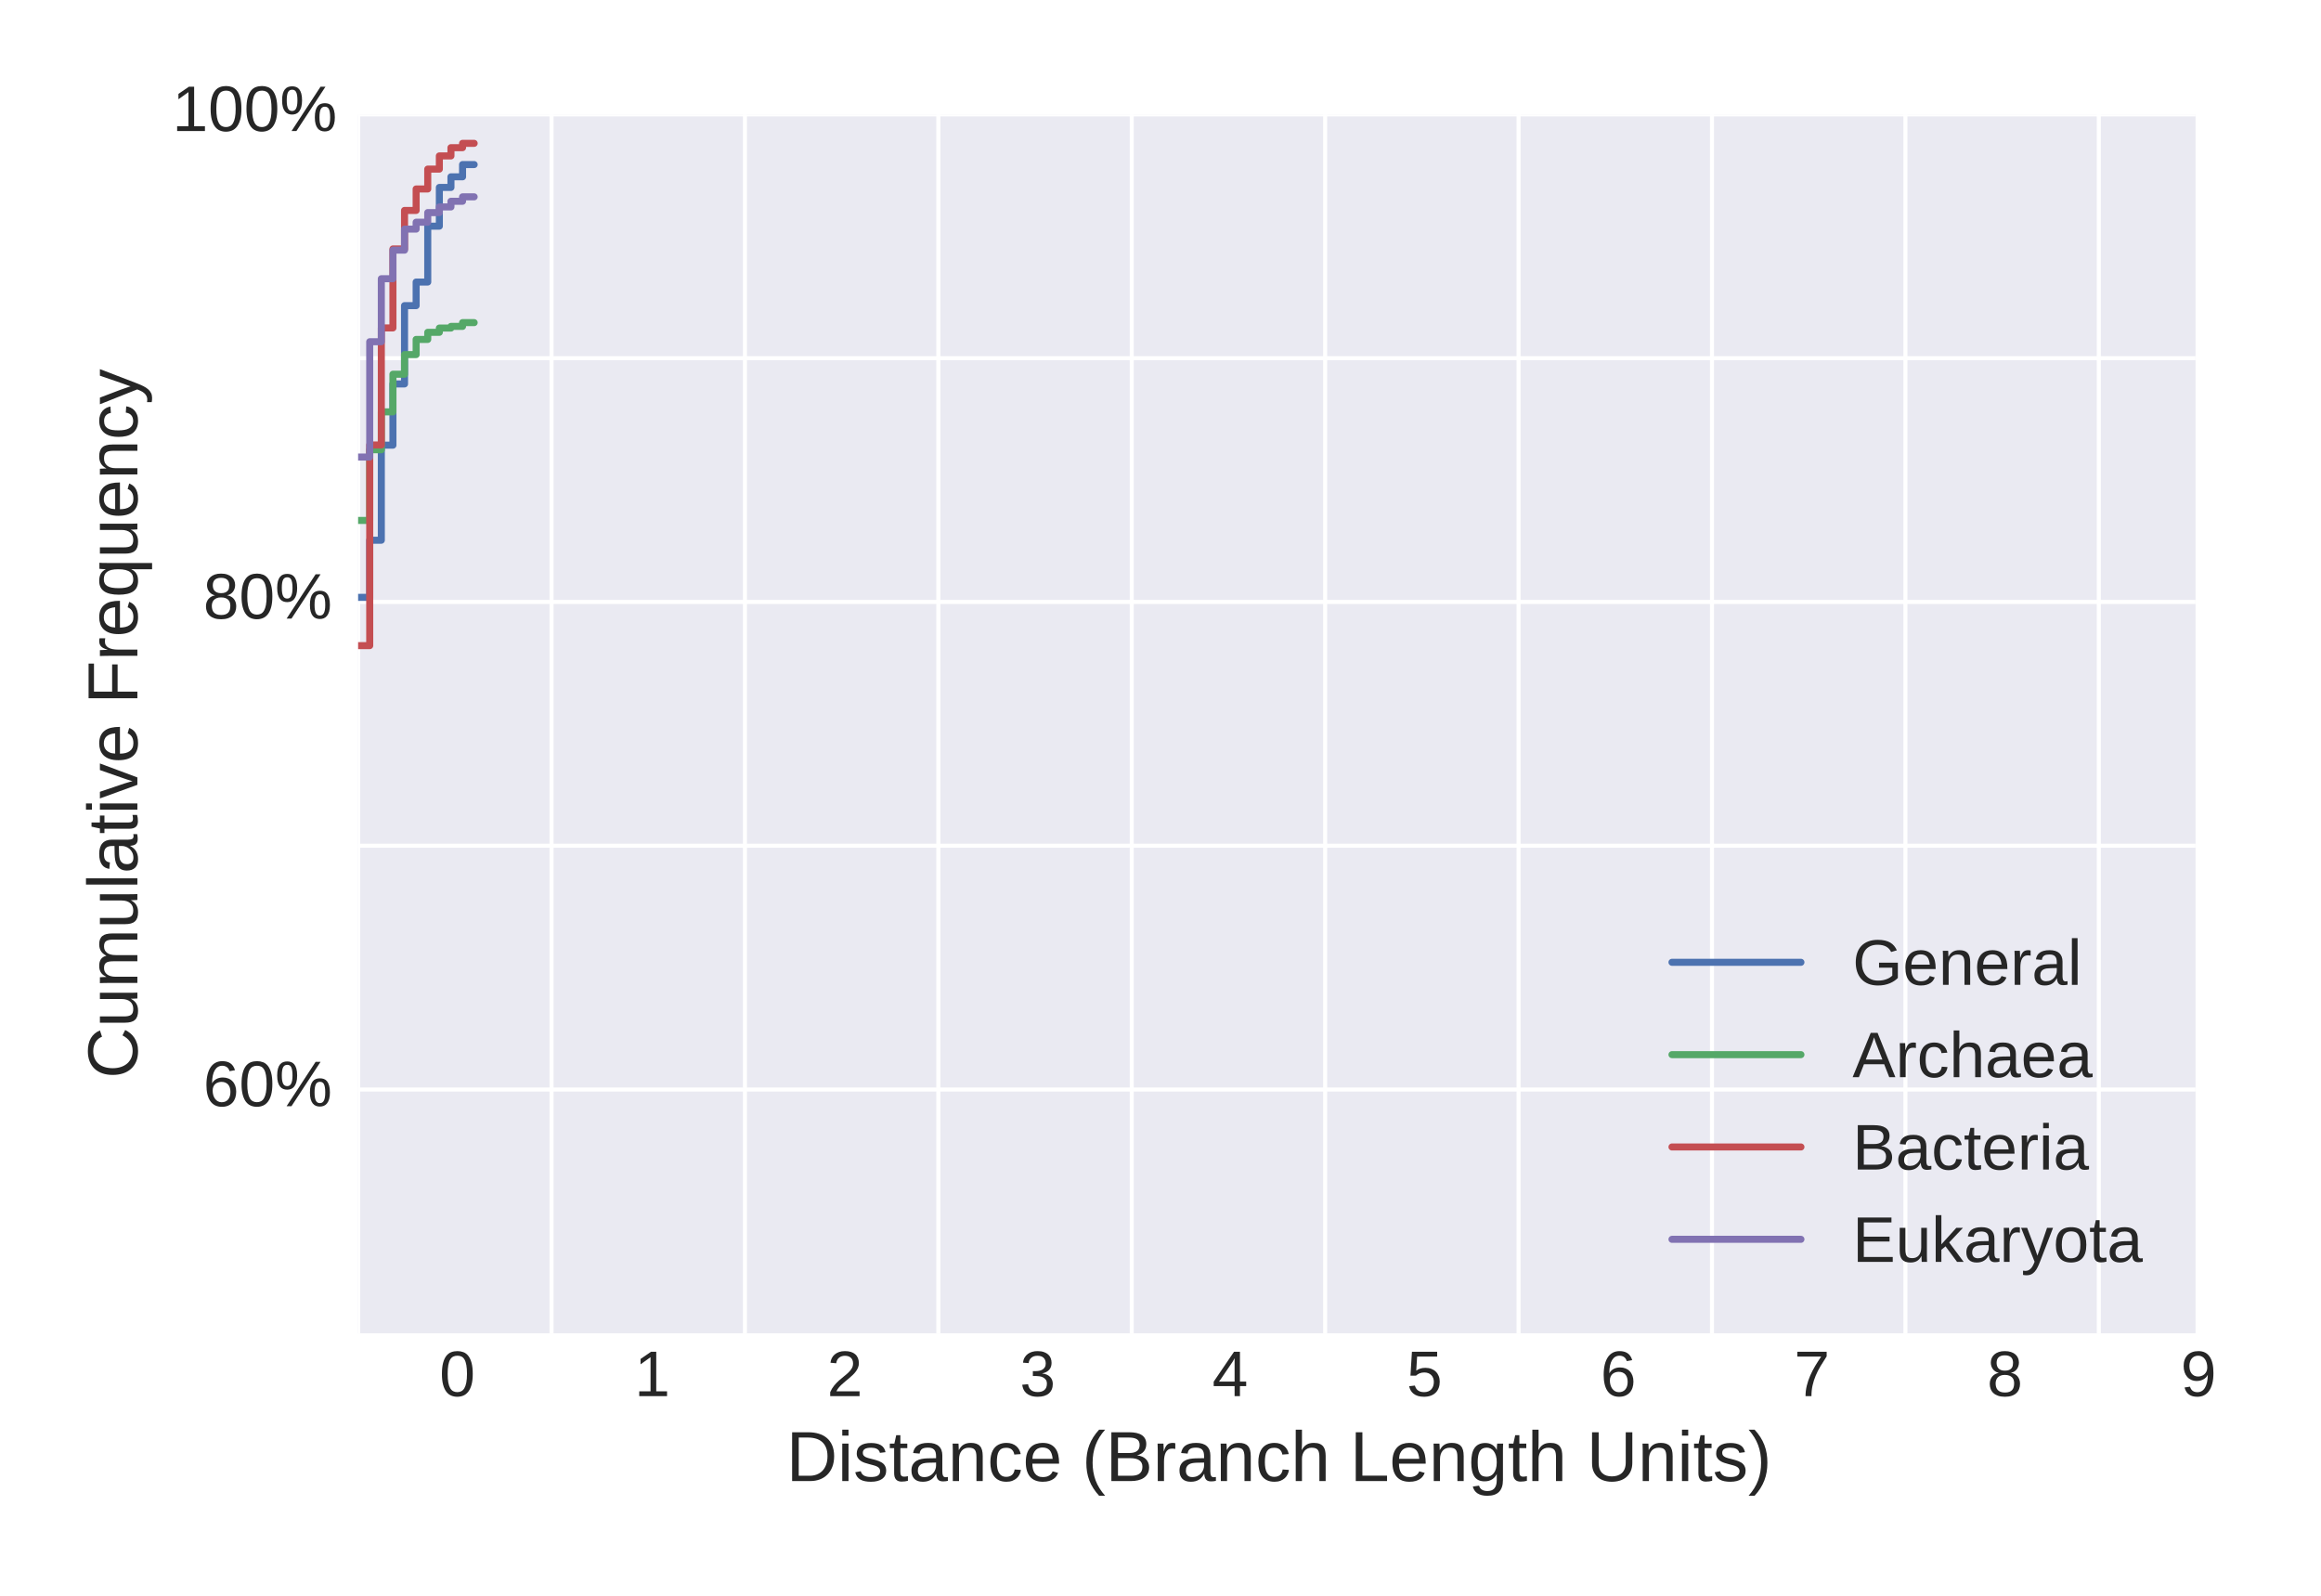 <?xml version="1.0" encoding="utf-8" standalone="no"?>
<!DOCTYPE svg PUBLIC "-//W3C//DTD SVG 1.1//EN"
  "http://www.w3.org/Graphics/SVG/1.1/DTD/svg11.dtd">
<!-- Created with matplotlib (http://matplotlib.org/) -->
<svg height="396pt" version="1.1" viewBox="0 0 576 396" width="576pt" xmlns="http://www.w3.org/2000/svg" xmlns:xlink="http://www.w3.org/1999/xlink">
 <defs>
  <style type="text/css">
*{stroke-linecap:butt;stroke-linejoin:round;}
  </style>
 </defs>
 <g id="figure_1">
  <g id="patch_1">
   <path d="
M0 396
L576 396
L576 0
L0 0
z
" style="fill:#ffffff;"/>
  </g>
  <g id="axes_1">
   <g id="patch_2">
    <path d="
M88.874 330.864
L544.858 330.864
L544.858 28.386
L88.874 28.386
z
" style="fill:#eaeaf2;"/>
   </g>
   <g id="matplotlib.axis_1">
    <g id="xtick_1">
     <g id="line2d_1">
      <path clip-path="url(#p770529f32b)" d="
M88.874 330.864
L88.874 28.386" style="fill:none;stroke:#ffffff;stroke-linecap:round;"/>
     </g>
     <g id="line2d_2">
      <defs>
       <path d="
M0 0
L0 0" id="m219da94a98" style="stroke:#262626;"/>
      </defs>
      <g>
       <use style="fill:#262626;stroke:#262626;" x="88.874" xlink:href="#m219da94a98" y="330.864"/>
      </g>
     </g>
     <g id="line2d_3">
      <g>
       <use style="fill:#262626;stroke:#262626;" x="88.874" xlink:href="#m219da94a98" y="28.386"/>
      </g>
     </g>
    </g>
    <g id="xtick_2">
     <g id="line2d_4">
      <path clip-path="url(#p770529f32b)" d="
M136.872 330.864
L136.872 28.386" style="fill:none;stroke:#ffffff;stroke-linecap:round;"/>
     </g>
     <g id="line2d_5">
      <g>
       <use style="fill:#262626;stroke:#262626;" x="136.872" xlink:href="#m219da94a98" y="330.864"/>
      </g>
     </g>
     <g id="line2d_6">
      <g>
       <use style="fill:#262626;stroke:#262626;" x="136.872" xlink:href="#m219da94a98" y="28.386"/>
      </g>
     </g>
    </g>
    <g id="xtick_3">
     <g id="line2d_7">
      <path clip-path="url(#p770529f32b)" d="
M184.87 330.864
L184.87 28.386" style="fill:none;stroke:#ffffff;stroke-linecap:round;"/>
     </g>
     <g id="line2d_8">
      <g>
       <use style="fill:#262626;stroke:#262626;" x="184.87" xlink:href="#m219da94a98" y="330.864"/>
      </g>
     </g>
     <g id="line2d_9">
      <g>
       <use style="fill:#262626;stroke:#262626;" x="184.87" xlink:href="#m219da94a98" y="28.386"/>
      </g>
     </g>
    </g>
    <g id="xtick_4">
     <g id="line2d_10">
      <path clip-path="url(#p770529f32b)" d="
M232.869 330.864
L232.869 28.386" style="fill:none;stroke:#ffffff;stroke-linecap:round;"/>
     </g>
     <g id="line2d_11">
      <g>
       <use style="fill:#262626;stroke:#262626;" x="232.869" xlink:href="#m219da94a98" y="330.864"/>
      </g>
     </g>
     <g id="line2d_12">
      <g>
       <use style="fill:#262626;stroke:#262626;" x="232.869" xlink:href="#m219da94a98" y="28.386"/>
      </g>
     </g>
    </g>
    <g id="xtick_5">
     <g id="line2d_13">
      <path clip-path="url(#p770529f32b)" d="
M280.867 330.864
L280.867 28.386" style="fill:none;stroke:#ffffff;stroke-linecap:round;"/>
     </g>
     <g id="line2d_14">
      <g>
       <use style="fill:#262626;stroke:#262626;" x="280.867" xlink:href="#m219da94a98" y="330.864"/>
      </g>
     </g>
     <g id="line2d_15">
      <g>
       <use style="fill:#262626;stroke:#262626;" x="280.867" xlink:href="#m219da94a98" y="28.386"/>
      </g>
     </g>
    </g>
    <g id="xtick_6">
     <g id="line2d_16">
      <path clip-path="url(#p770529f32b)" d="
M328.865 330.864
L328.865 28.386" style="fill:none;stroke:#ffffff;stroke-linecap:round;"/>
     </g>
     <g id="line2d_17">
      <g>
       <use style="fill:#262626;stroke:#262626;" x="328.865" xlink:href="#m219da94a98" y="330.864"/>
      </g>
     </g>
     <g id="line2d_18">
      <g>
       <use style="fill:#262626;stroke:#262626;" x="328.865" xlink:href="#m219da94a98" y="28.386"/>
      </g>
     </g>
    </g>
    <g id="xtick_7">
     <g id="line2d_19">
      <path clip-path="url(#p770529f32b)" d="
M376.864 330.864
L376.864 28.386" style="fill:none;stroke:#ffffff;stroke-linecap:round;"/>
     </g>
     <g id="line2d_20">
      <g>
       <use style="fill:#262626;stroke:#262626;" x="376.864" xlink:href="#m219da94a98" y="330.864"/>
      </g>
     </g>
     <g id="line2d_21">
      <g>
       <use style="fill:#262626;stroke:#262626;" x="376.864" xlink:href="#m219da94a98" y="28.386"/>
      </g>
     </g>
    </g>
    <g id="xtick_8">
     <g id="line2d_22">
      <path clip-path="url(#p770529f32b)" d="
M424.862 330.864
L424.862 28.386" style="fill:none;stroke:#ffffff;stroke-linecap:round;"/>
     </g>
     <g id="line2d_23">
      <g>
       <use style="fill:#262626;stroke:#262626;" x="424.862" xlink:href="#m219da94a98" y="330.864"/>
      </g>
     </g>
     <g id="line2d_24">
      <g>
       <use style="fill:#262626;stroke:#262626;" x="424.862" xlink:href="#m219da94a98" y="28.386"/>
      </g>
     </g>
    </g>
    <g id="xtick_9">
     <g id="line2d_25">
      <path clip-path="url(#p770529f32b)" d="
M472.86 330.864
L472.86 28.386" style="fill:none;stroke:#ffffff;stroke-linecap:round;"/>
     </g>
     <g id="line2d_26">
      <g>
       <use style="fill:#262626;stroke:#262626;" x="472.86" xlink:href="#m219da94a98" y="330.864"/>
      </g>
     </g>
     <g id="line2d_27">
      <g>
       <use style="fill:#262626;stroke:#262626;" x="472.86" xlink:href="#m219da94a98" y="28.386"/>
      </g>
     </g>
    </g>
    <g id="xtick_10">
     <g id="line2d_28">
      <path clip-path="url(#p770529f32b)" d="
M520.859 330.864
L520.859 28.386" style="fill:none;stroke:#ffffff;stroke-linecap:round;"/>
     </g>
     <g id="line2d_29">
      <g>
       <use style="fill:#262626;stroke:#262626;" x="520.859" xlink:href="#m219da94a98" y="330.864"/>
      </g>
     </g>
     <g id="line2d_30">
      <g>
       <use style="fill:#262626;stroke:#262626;" x="520.859" xlink:href="#m219da94a98" y="28.386"/>
      </g>
     </g>
    </g>
    <g id="xtick_11">
     <g id="line2d_31">
      <defs>
       <path d="
M0 0
L0 0" id="m8735711441" style="stroke:#262626;stroke-width:0.5;"/>
      </defs>
      <g>
       <use style="fill:#262626;stroke:#262626;stroke-width:0.5;" x="112.873" xlink:href="#m8735711441" y="330.864"/>
      </g>
     </g>
     <g id="line2d_32">
      <g>
       <use style="fill:#262626;stroke:#262626;stroke-width:0.5;" x="112.873" xlink:href="#m8735711441" y="28.386"/>
      </g>
     </g>
     <g id="text_1">
      <!-- 0 -->
      <defs>
       <path d="
M51.703 34.422
Q51.703 24.516 49.828 17.75
Q47.953 10.984 44.703 6.812
Q41.453 2.641 37.062 0.828
Q32.672 -0.984 27.688 -0.984
Q22.656 -0.984 18.312 0.828
Q13.969 2.641 10.766 6.781
Q7.562 10.938 5.734 17.703
Q3.906 24.469 3.906 34.422
Q3.906 44.828 5.734 51.641
Q7.562 58.453 10.781 62.5
Q14.016 66.547 18.406 68.188
Q22.797 69.828 27.984 69.828
Q32.906 69.828 37.219 68.188
Q41.547 66.547 44.766 62.5
Q48 58.453 49.844 51.641
Q51.703 44.828 51.703 34.422
M42.781 34.422
Q42.781 42.625 41.797 48.062
Q40.828 53.516 38.922 56.766
Q37.016 60.016 34.25 61.359
Q31.5 62.703 27.984 62.703
Q24.266 62.703 21.438 61.328
Q18.609 59.969 16.672 56.719
Q14.75 53.469 13.766 48.016
Q12.797 42.578 12.797 34.422
Q12.797 26.516 13.797 21.094
Q14.797 15.672 16.719 12.375
Q18.656 9.078 21.438 7.641
Q24.219 6.203 27.781 6.203
Q31.25 6.203 34.031 7.641
Q36.812 9.078 38.734 12.375
Q40.672 15.672 41.719 21.094
Q42.781 26.516 42.781 34.422" id="LiberationSans-30"/>
      </defs>
      <g style="fill:#262626;" transform="translate(109.049 346.459)scale(0.16 -0.16)">
       <use xlink:href="#LiberationSans-30"/>
      </g>
     </g>
    </g>
    <g id="xtick_12">
     <g id="line2d_33">
      <g>
       <use style="fill:#262626;stroke:#262626;stroke-width:0.5;" x="160.871" xlink:href="#m8735711441" y="330.864"/>
      </g>
     </g>
     <g id="line2d_34">
      <g>
       <use style="fill:#262626;stroke:#262626;stroke-width:0.5;" x="160.871" xlink:href="#m8735711441" y="28.386"/>
      </g>
     </g>
     <g id="text_2">
      <!-- 1 -->
      <defs>
       <path d="
M7.625 0
L7.625 7.469
L25.141 7.469
L25.141 60.406
L9.625 49.312
L9.625 57.625
L25.875 68.797
L33.984 68.797
L33.984 7.469
L50.734 7.469
L50.734 0
z
" id="LiberationSans-31"/>
      </defs>
      <g style="fill:#262626;" transform="translate(157.422 346.459)scale(0.16 -0.16)">
       <use xlink:href="#LiberationSans-31"/>
      </g>
     </g>
    </g>
    <g id="xtick_13">
     <g id="line2d_35">
      <g>
       <use style="fill:#262626;stroke:#262626;stroke-width:0.5;" x="208.869" xlink:href="#m8735711441" y="330.864"/>
      </g>
     </g>
     <g id="line2d_36">
      <g>
       <use style="fill:#262626;stroke:#262626;stroke-width:0.5;" x="208.869" xlink:href="#m8735711441" y="28.386"/>
      </g>
     </g>
     <g id="text_3">
      <!-- 2 -->
      <defs>
       <path d="
M5.031 0
L5.031 6.203
Q7.516 11.922 11.109 16.281
Q14.703 20.656 18.656 24.188
Q22.609 27.734 26.484 30.766
Q30.375 33.797 33.5 36.812
Q36.625 39.844 38.547 43.156
Q40.484 46.484 40.484 50.688
Q40.484 53.609 39.594 55.828
Q38.719 58.062 37.062 59.562
Q35.406 61.078 33.078 61.828
Q30.766 62.594 27.938 62.594
Q25.297 62.594 22.969 61.859
Q20.656 61.141 18.844 59.672
Q17.047 58.203 15.891 56.031
Q14.75 53.859 14.406 50.984
L5.422 51.812
Q5.859 55.516 7.469 58.781
Q9.078 62.062 11.906 64.531
Q14.75 67 18.719 68.406
Q22.703 69.828 27.938 69.828
Q33.062 69.828 37.062 68.609
Q41.062 67.391 43.812 64.984
Q46.578 62.594 48.047 59.078
Q49.516 55.562 49.516 50.984
Q49.516 47.516 48.266 44.391
Q47.016 41.266 44.938 38.422
Q42.875 35.594 40.141 32.953
Q37.406 30.328 34.422 27.812
Q31.453 25.297 28.422 22.828
Q25.391 20.359 22.719 17.859
Q20.062 15.375 17.969 12.812
Q15.875 10.25 14.703 7.469
L50.594 7.469
L50.594 0
z
" id="LiberationSans-32"/>
      </defs>
      <g style="fill:#262626;" transform="translate(205.224 346.459)scale(0.16 -0.16)">
       <use xlink:href="#LiberationSans-32"/>
      </g>
     </g>
    </g>
    <g id="xtick_14">
     <g id="line2d_37">
      <g>
       <use style="fill:#262626;stroke:#262626;stroke-width:0.5;" x="256.868" xlink:href="#m8735711441" y="330.864"/>
      </g>
     </g>
     <g id="line2d_38">
      <g>
       <use style="fill:#262626;stroke:#262626;stroke-width:0.5;" x="256.868" xlink:href="#m8735711441" y="28.386"/>
      </g>
     </g>
     <g id="text_4">
      <!-- 3 -->
      <defs>
       <path d="
M51.219 19
Q51.219 14.266 49.672 10.547
Q48.141 6.844 45.188 4.266
Q42.234 1.703 37.859 0.359
Q33.5 -0.984 27.875 -0.984
Q21.484 -0.984 17.109 0.609
Q12.75 2.203 9.906 4.812
Q7.078 7.422 5.656 10.766
Q4.25 14.109 3.812 17.672
L12.891 18.5
Q13.281 15.766 14.328 13.516
Q15.375 11.281 17.188 9.672
Q19 8.062 21.625 7.172
Q24.266 6.297 27.875 6.297
Q34.516 6.297 38.297 9.562
Q42.094 12.844 42.094 19.281
Q42.094 23.094 40.406 25.406
Q38.719 27.734 36.203 29.031
Q33.688 30.328 30.734 30.766
Q27.781 31.203 25.297 31.203
L20.312 31.203
L20.312 38.812
L25.094 38.812
Q27.594 38.812 30.266 39.328
Q32.953 39.844 35.172 41.188
Q37.406 42.531 38.844 44.828
Q40.281 47.125 40.281 50.688
Q40.281 56.203 37.031 59.391
Q33.797 62.594 27.391 62.594
Q21.578 62.594 17.984 59.609
Q14.406 56.641 13.812 51.219
L4.984 51.906
Q5.516 56.453 7.469 59.812
Q9.422 63.188 12.422 65.406
Q15.438 67.625 19.281 68.719
Q23.141 69.828 27.484 69.828
Q33.25 69.828 37.391 68.375
Q41.547 66.938 44.188 64.469
Q46.828 62.016 48.062 58.688
Q49.312 55.375 49.312 51.609
Q49.312 48.578 48.484 45.938
Q47.656 43.312 45.891 41.203
Q44.141 39.109 41.422 37.594
Q38.719 36.078 34.906 35.297
L34.906 35.109
Q39.062 34.672 42.141 33.219
Q45.219 31.781 47.219 29.625
Q49.219 27.484 50.219 24.75
Q51.219 22.016 51.219 19" id="LiberationSans-33"/>
      </defs>
      <g style="fill:#262626;" transform="translate(253.075 346.459)scale(0.16 -0.16)">
       <use xlink:href="#LiberationSans-33"/>
      </g>
     </g>
    </g>
    <g id="xtick_15">
     <g id="line2d_39">
      <g>
       <use style="fill:#262626;stroke:#262626;stroke-width:0.5;" x="304.866" xlink:href="#m8735711441" y="330.864"/>
      </g>
     </g>
     <g id="line2d_40">
      <g>
       <use style="fill:#262626;stroke:#262626;stroke-width:0.5;" x="304.866" xlink:href="#m8735711441" y="28.386"/>
      </g>
     </g>
     <g id="text_5">
      <!-- 4 -->
      <defs>
       <path d="
M43.016 15.578
L43.016 0
L34.719 0
L34.719 15.578
L2.297 15.578
L2.297 22.406
L33.797 68.797
L43.016 68.797
L43.016 22.516
L52.688 22.516
L52.688 15.578
z

M34.719 58.891
Q34.625 58.641 34.234 57.938
Q33.844 57.234 33.344 56.344
Q32.859 55.469 32.344 54.562
Q31.844 53.656 31.453 53.078
L13.812 27.094
Q13.578 26.703 13.109 26.062
Q12.641 25.438 12.156 24.781
Q11.672 24.125 11.172 23.484
Q10.688 22.859 10.406 22.516
L34.719 22.516
z
" id="LiberationSans-34"/>
      </defs>
      <g style="fill:#262626;" transform="translate(300.835 346.459)scale(0.16 -0.16)">
       <use xlink:href="#LiberationSans-34"/>
      </g>
     </g>
    </g>
    <g id="xtick_16">
     <g id="line2d_41">
      <g>
       <use style="fill:#262626;stroke:#262626;stroke-width:0.5;" x="352.864" xlink:href="#m8735711441" y="330.864"/>
      </g>
     </g>
     <g id="line2d_42">
      <g>
       <use style="fill:#262626;stroke:#262626;stroke-width:0.5;" x="352.864" xlink:href="#m8735711441" y="28.386"/>
      </g>
     </g>
     <g id="text_6">
      <!-- 5 -->
      <defs>
       <path d="
M51.422 22.406
Q51.422 17.234 49.859 12.938
Q48.297 8.641 45.219 5.531
Q42.141 2.438 37.578 0.719
Q33.016 -0.984 27 -0.984
Q21.578 -0.984 17.547 0.281
Q13.531 1.562 10.734 3.781
Q7.953 6 6.312 8.984
Q4.688 11.969 4 15.375
L12.891 16.406
Q13.422 14.453 14.391 12.625
Q15.375 10.797 17.062 9.344
Q18.75 7.906 21.219 7.047
Q23.688 6.203 27.203 6.203
Q30.609 6.203 33.391 7.25
Q36.188 8.297 38.156 10.344
Q40.141 12.406 41.203 15.375
Q42.281 18.359 42.281 22.219
Q42.281 25.391 41.25 28.047
Q40.234 30.719 38.328 32.641
Q36.422 34.578 33.656 35.641
Q30.906 36.719 27.391 36.719
Q25.203 36.719 23.344 36.328
Q21.484 35.938 19.891 35.25
Q18.312 34.578 17.016 33.672
Q15.719 32.766 14.594 31.781
L6 31.781
L8.297 68.797
L47.406 68.797
L47.406 61.328
L16.312 61.328
L14.984 39.5
Q17.328 41.312 20.844 42.594
Q24.359 43.891 29.203 43.891
Q34.328 43.891 38.422 42.328
Q42.531 40.766 45.406 37.906
Q48.297 35.062 49.859 31.109
Q51.422 27.156 51.422 22.406" id="LiberationSans-35"/>
      </defs>
      <g style="fill:#262626;" transform="translate(349.071 346.459)scale(0.16 -0.16)">
       <use xlink:href="#LiberationSans-35"/>
      </g>
     </g>
    </g>
    <g id="xtick_17">
     <g id="line2d_43">
      <g>
       <use style="fill:#262626;stroke:#262626;stroke-width:0.5;" x="400.863" xlink:href="#m8735711441" y="330.864"/>
      </g>
     </g>
     <g id="line2d_44">
      <g>
       <use style="fill:#262626;stroke:#262626;stroke-width:0.5;" x="400.863" xlink:href="#m8735711441" y="28.386"/>
      </g>
     </g>
     <g id="text_7">
      <!-- 6 -->
      <defs>
       <path d="
M51.219 22.516
Q51.219 17.328 49.781 13
Q48.344 8.688 45.531 5.578
Q42.719 2.484 38.562 0.75
Q34.422 -0.984 29 -0.984
Q23 -0.984 18.5 1.312
Q14.016 3.609 11.031 7.922
Q8.062 12.25 6.562 18.531
Q5.078 24.812 5.078 32.812
Q5.078 42 6.766 48.922
Q8.453 55.859 11.625 60.5
Q14.797 65.141 19.359 67.484
Q23.922 69.828 29.688 69.828
Q33.203 69.828 36.281 69.094
Q39.359 68.359 41.875 66.719
Q44.391 65.094 46.281 62.406
Q48.188 59.719 49.312 55.812
L40.922 54.297
Q39.547 58.734 36.547 60.719
Q33.547 62.703 29.594 62.703
Q25.984 62.703 23.047 60.984
Q20.125 59.281 18.062 55.875
Q16.016 52.484 14.906 47.359
Q13.812 42.234 13.812 35.406
Q16.219 39.844 20.562 42.156
Q24.906 44.484 30.516 44.484
Q35.203 44.484 39.016 42.969
Q42.828 41.453 45.531 38.594
Q48.25 35.75 49.734 31.672
Q51.219 27.594 51.219 22.516
M42.281 22.125
Q42.281 25.688 41.406 28.562
Q40.531 31.453 38.766 33.469
Q37.016 35.5 34.422 36.594
Q31.844 37.703 28.422 37.703
Q26.031 37.703 23.578 36.984
Q21.141 36.281 19.156 34.688
Q17.188 33.109 15.938 30.516
Q14.703 27.938 14.703 24.219
Q14.703 20.406 15.672 17.109
Q16.656 13.812 18.484 11.375
Q20.312 8.938 22.891 7.516
Q25.484 6.109 28.719 6.109
Q31.891 6.109 34.406 7.203
Q36.922 8.297 38.672 10.375
Q40.438 12.453 41.359 15.422
Q42.281 18.406 42.281 22.125" id="LiberationSans-36"/>
      </defs>
      <g style="fill:#262626;" transform="translate(397.171 346.459)scale(0.16 -0.16)">
       <use xlink:href="#LiberationSans-36"/>
      </g>
     </g>
    </g>
    <g id="xtick_18">
     <g id="line2d_45">
      <g>
       <use style="fill:#262626;stroke:#262626;stroke-width:0.5;" x="448.861" xlink:href="#m8735711441" y="330.864"/>
      </g>
     </g>
     <g id="line2d_46">
      <g>
       <use style="fill:#262626;stroke:#262626;stroke-width:0.5;" x="448.861" xlink:href="#m8735711441" y="28.386"/>
      </g>
     </g>
     <g id="text_8">
      <!-- 7 -->
      <defs>
       <path d="
M50.594 61.672
Q45.406 53.766 41.062 46.453
Q36.719 39.156 33.594 31.75
Q30.469 24.359 28.734 16.578
Q27 8.797 27 0
L17.828 0
Q17.828 8.25 19.781 16.188
Q21.734 24.125 25.047 31.766
Q28.375 39.406 32.766 46.781
Q37.156 54.156 42.094 61.328
L5.125 61.328
L5.125 68.797
L50.594 68.797
z
" id="LiberationSans-37"/>
      </defs>
      <g style="fill:#262626;" transform="translate(445.224 346.459)scale(0.16 -0.16)">
       <use xlink:href="#LiberationSans-37"/>
      </g>
     </g>
    </g>
    <g id="xtick_19">
     <g id="line2d_47">
      <g>
       <use style="fill:#262626;stroke:#262626;stroke-width:0.5;" x="496.859" xlink:href="#m8735711441" y="330.864"/>
      </g>
     </g>
     <g id="line2d_48">
      <g>
       <use style="fill:#262626;stroke:#262626;stroke-width:0.5;" x="496.859" xlink:href="#m8735711441" y="28.386"/>
      </g>
     </g>
     <g id="text_9">
      <!-- 8 -->
      <defs>
       <path d="
M51.266 19.188
Q51.266 14.797 49.875 11.109
Q48.484 7.422 45.625 4.734
Q42.781 2.047 38.328 0.531
Q33.891 -0.984 27.828 -0.984
Q21.781 -0.984 17.359 0.531
Q12.938 2.047 10.031 4.703
Q7.125 7.375 5.734 11.062
Q4.344 14.75 4.344 19.094
Q4.344 22.859 5.484 25.781
Q6.641 28.719 8.562 30.828
Q10.5 32.953 12.969 34.25
Q15.438 35.547 18.062 35.984
L18.062 36.188
Q15.188 36.859 12.906 38.375
Q10.641 39.891 9.094 42.016
Q7.562 44.141 6.75 46.719
Q5.953 49.312 5.953 52.203
Q5.953 55.812 7.344 59
Q8.734 62.203 11.469 64.625
Q14.203 67.047 18.25 68.438
Q22.312 69.828 27.641 69.828
Q33.25 69.828 37.375 68.406
Q41.5 67 44.203 64.578
Q46.922 62.156 48.234 58.938
Q49.562 55.719 49.562 52.094
Q49.562 49.266 48.75 46.672
Q47.953 44.094 46.406 41.969
Q44.875 39.844 42.594 38.344
Q40.328 36.859 37.359 36.281
L37.359 36.078
Q40.328 35.594 42.859 34.297
Q45.406 33.016 47.266 30.891
Q49.125 28.766 50.188 25.828
Q51.266 22.906 51.266 19.188
M40.438 51.609
Q40.438 54.203 39.766 56.344
Q39.109 58.5 37.594 60.031
Q36.078 61.578 33.641 62.422
Q31.203 63.281 27.641 63.281
Q24.172 63.281 21.781 62.422
Q19.391 61.578 17.844 60.031
Q16.312 58.5 15.625 56.344
Q14.938 54.203 14.938 51.609
Q14.938 49.562 15.469 47.406
Q16.016 45.266 17.422 43.5
Q18.844 41.75 21.328 40.625
Q23.828 39.5 27.734 39.5
Q31.891 39.5 34.406 40.625
Q36.922 41.75 38.25 43.5
Q39.594 45.266 40.016 47.406
Q40.438 49.562 40.438 51.609
M42.141 20.016
Q42.141 22.516 41.453 24.828
Q40.766 27.156 39.109 28.938
Q37.453 30.719 34.641 31.812
Q31.844 32.906 27.641 32.906
Q23.781 32.906 21.062 31.812
Q18.359 30.719 16.672 28.906
Q14.984 27.094 14.203 24.719
Q13.422 22.359 13.422 19.828
Q13.422 16.656 14.203 14.031
Q14.984 11.422 16.688 9.547
Q18.406 7.672 21.188 6.641
Q23.969 5.609 27.938 5.609
Q31.938 5.609 34.672 6.641
Q37.406 7.672 39.062 9.547
Q40.719 11.422 41.422 14.078
Q42.141 16.75 42.141 20.016" id="LiberationSans-38"/>
      </defs>
      <g style="fill:#262626;" transform="translate(493.106 346.459)scale(0.16 -0.16)">
       <use xlink:href="#LiberationSans-38"/>
      </g>
     </g>
    </g>
    <g id="xtick_20">
     <g id="line2d_49">
      <g>
       <use style="fill:#262626;stroke:#262626;stroke-width:0.5;" x="544.858" xlink:href="#m8735711441" y="330.864"/>
      </g>
     </g>
     <g id="line2d_50">
      <g>
       <use style="fill:#262626;stroke:#262626;stroke-width:0.5;" x="544.858" xlink:href="#m8735711441" y="28.386"/>
      </g>
     </g>
     <g id="text_10">
      <!-- 9 -->
      <defs>
       <path d="
M50.875 35.797
Q50.875 26.609 49.141 19.703
Q47.406 12.797 44.188 8.203
Q40.969 3.609 36.344 1.312
Q31.734 -0.984 25.984 -0.984
Q22.016 -0.984 18.844 -0.172
Q15.672 0.641 13.172 2.344
Q10.688 4.047 8.922 6.781
Q7.172 9.516 6.109 13.375
L14.5 14.703
Q15.875 10.25 18.781 8.172
Q21.688 6.109 26.125 6.109
Q29.688 6.109 32.641 7.781
Q35.594 9.469 37.672 12.844
Q39.75 16.219 40.922 21.297
Q42.094 26.375 42.188 33.203
Q41.156 30.906 39.375 29.094
Q37.594 27.297 35.328 26.047
Q33.062 24.812 30.422 24.141
Q27.781 23.484 25.094 23.484
Q20.406 23.484 16.625 25.172
Q12.844 26.859 10.203 29.875
Q7.562 32.906 6.125 37.172
Q4.688 41.453 4.688 46.688
Q4.688 52 6.219 56.297
Q7.766 60.594 10.688 63.594
Q13.625 66.609 17.891 68.219
Q22.172 69.828 27.594 69.828
Q39.062 69.828 44.969 61.328
Q50.875 52.828 50.875 35.797
M41.312 44.281
Q41.312 48.094 40.406 51.453
Q39.5 54.828 37.719 57.312
Q35.938 59.812 33.328 61.25
Q30.719 62.703 27.297 62.703
Q24.125 62.703 21.578 61.578
Q19.047 60.453 17.281 58.375
Q15.531 56.297 14.578 53.312
Q13.625 50.344 13.625 46.688
Q13.625 43.219 14.469 40.234
Q15.328 37.25 17.031 35.078
Q18.75 32.906 21.281 31.656
Q23.828 30.422 27.203 30.422
Q29.641 30.422 32.156 31.25
Q34.672 32.078 36.688 33.781
Q38.719 35.5 40.016 38.109
Q41.312 40.719 41.312 44.281" id="LiberationSans-39"/>
      </defs>
      <g style="fill:#262626;" transform="translate(541.163 346.459)scale(0.16 -0.16)">
       <use xlink:href="#LiberationSans-39"/>
      </g>
     </g>
    </g>
    <g id="text_11">
     <!-- Distance (Branch Length Units) -->
     <defs>
      <path d="
M46.391 14.594
Q46.391 10.891 44.938 7.984
Q43.5 5.078 40.766 3.094
Q38.031 1.125 34.047 0.062
Q30.078 -0.984 24.953 -0.984
Q20.359 -0.984 16.672 -0.266
Q12.984 0.438 10.203 2
Q7.422 3.562 5.531 6.125
Q3.656 8.688 2.781 12.406
L10.547 13.922
Q11.672 9.672 15.188 7.688
Q18.703 5.719 24.953 5.719
Q27.781 5.719 30.141 6.109
Q32.516 6.5 34.219 7.453
Q35.938 8.406 36.891 9.984
Q37.844 11.578 37.844 13.922
Q37.844 16.312 36.719 17.844
Q35.594 19.391 33.594 20.406
Q31.594 21.438 28.734 22.188
Q25.875 22.953 22.469 23.875
Q19.281 24.703 16.156 25.734
Q13.031 26.766 10.516 28.438
Q8.016 30.125 6.453 32.609
Q4.891 35.109 4.891 38.875
Q4.891 46.094 10.031 49.875
Q15.188 53.656 25.047 53.656
Q33.797 53.656 38.938 50.578
Q44.094 47.516 45.453 40.719
L37.547 39.75
Q37.109 41.797 35.938 43.188
Q34.766 44.578 33.109 45.438
Q31.453 46.297 29.375 46.656
Q27.297 47.016 25.047 47.016
Q19.094 47.016 16.25 45.203
Q13.422 43.406 13.422 39.75
Q13.422 37.594 14.469 36.203
Q15.531 34.812 17.406 33.859
Q19.281 32.906 21.922 32.203
Q24.562 31.5 27.734 30.719
Q29.828 30.172 32.031 29.562
Q34.234 28.953 36.297 28.094
Q38.375 27.25 40.203 26.094
Q42.047 24.953 43.406 23.344
Q44.781 21.734 45.578 19.578
Q46.391 17.438 46.391 14.594" id="LiberationSans-73"/>
      <path d="
M13.484 24.562
Q13.484 20.406 14.328 16.906
Q15.188 13.422 16.969 10.906
Q18.75 8.406 21.531 7
Q24.312 5.609 28.219 5.609
Q33.938 5.609 37.375 7.906
Q40.828 10.203 42.047 13.719
L49.75 11.531
Q48.922 9.328 47.438 7.109
Q45.953 4.891 43.453 3.094
Q40.969 1.312 37.234 0.156
Q33.5 -0.984 28.219 -0.984
Q16.5 -0.984 10.375 6
Q4.25 12.984 4.25 26.766
Q4.25 34.188 6.094 39.328
Q7.953 44.484 11.172 47.703
Q14.406 50.922 18.703 52.359
Q23 53.812 27.875 53.812
Q34.516 53.812 38.984 51.656
Q43.453 49.516 46.156 45.719
Q48.875 41.938 50.016 36.812
Q51.172 31.688 51.172 25.734
L51.172 24.562
z

M42.094 31.297
Q41.359 39.656 37.844 43.484
Q34.328 47.312 27.734 47.312
Q25.531 47.312 23.109 46.609
Q20.703 45.906 18.656 44.094
Q16.609 42.281 15.188 39.172
Q13.766 36.078 13.578 31.297
z
" id="LiberationSans-65"/>
      <path d="
M6.938 0
L6.938 40.531
Q6.938 42.188 6.906 43.922
Q6.891 45.656 6.828 47.266
Q6.781 48.875 6.734 50.281
Q6.688 51.703 6.641 52.828
L14.938 52.828
Q14.984 51.703 15.062 50.266
Q15.141 48.828 15.203 47.312
Q15.281 45.797 15.297 44.406
Q15.328 43.016 15.328 42.047
L15.531 42.047
Q16.453 45.062 17.5 47.281
Q18.562 49.516 19.969 50.953
Q21.391 52.391 23.344 53.094
Q25.297 53.812 28.078 53.812
Q29.156 53.812 30.125 53.641
Q31.109 53.469 31.641 53.328
L31.641 45.266
Q30.766 45.516 29.594 45.625
Q28.422 45.75 26.953 45.75
Q23.922 45.75 21.797 44.375
Q19.672 43.016 18.328 40.594
Q17 38.188 16.359 34.844
Q15.719 31.5 15.719 27.547
L15.719 0
z
" id="LiberationSans-72"/>
      <path d="
M20.219 -0.984
Q12.25 -0.984 8.25 3.219
Q4.25 7.422 4.25 14.75
Q4.25 19.969 6.219 23.312
Q8.203 26.656 11.391 28.562
Q14.594 30.469 18.688 31.203
Q22.797 31.938 27.047 32.031
L38.922 32.234
L38.922 35.109
Q38.922 38.375 38.234 40.672
Q37.547 42.969 36.125 44.375
Q34.719 45.797 32.594 46.453
Q30.469 47.125 27.594 47.125
Q25.047 47.125 23 46.75
Q20.953 46.391 19.438 45.438
Q17.922 44.484 16.984 42.844
Q16.062 41.219 15.766 38.719
L6.594 39.547
Q7.078 42.672 8.438 45.281
Q9.812 47.906 12.328 49.797
Q14.844 51.703 18.625 52.75
Q22.406 53.812 27.781 53.812
Q37.75 53.812 42.766 49.234
Q47.797 44.672 47.797 36.031
L47.797 13.281
Q47.797 9.375 48.828 7.391
Q49.859 5.422 52.734 5.422
Q53.469 5.422 54.203 5.516
Q54.938 5.609 55.609 5.766
L55.609 0.297
Q53.953 -0.094 52.312 -0.281
Q50.688 -0.484 48.828 -0.484
Q46.344 -0.484 44.562 0.172
Q42.781 0.828 41.656 2.172
Q40.531 3.516 39.938 5.484
Q39.359 7.469 39.203 10.109
L38.922 10.109
Q37.5 7.562 35.812 5.516
Q34.125 3.469 31.875 2.031
Q29.641 0.594 26.781 -0.188
Q23.922 -0.984 20.219 -0.984
M22.219 5.609
Q26.422 5.609 29.562 7.141
Q32.719 8.688 34.781 11.078
Q36.859 13.484 37.891 16.312
Q38.922 19.141 38.922 21.734
L38.922 26.078
L29.297 25.875
Q26.078 25.828 23.172 25.406
Q20.266 25 18.062 23.781
Q15.875 22.562 14.578 20.359
Q13.281 18.172 13.281 14.594
Q13.281 10.297 15.594 7.953
Q17.922 5.609 22.219 5.609" id="LiberationSans-61"/>
      <path d="
M27.047 0.391
Q25.047 -0.141 22.969 -0.453
Q20.906 -0.781 18.172 -0.781
Q7.625 -0.781 7.625 11.188
L7.625 46.438
L1.516 46.438
L1.516 52.828
L7.953 52.828
L10.547 64.656
L16.406 64.656
L16.406 52.828
L26.172 52.828
L26.172 46.438
L16.406 46.438
L16.406 13.094
Q16.406 9.281 17.641 7.734
Q18.891 6.203 21.969 6.203
Q23.25 6.203 24.438 6.391
Q25.641 6.594 27.047 6.891
z
" id="LiberationSans-74"/>
      <path d="
M27.094 25.781
Q27.094 18.953 26.062 12.766
Q25.047 6.594 22.844 0.875
Q20.656 -4.828 17.234 -10.203
Q13.812 -15.578 9.078 -20.703
L0.594 -20.703
Q5.172 -15.578 8.516 -10.203
Q11.859 -4.828 14 0.922
Q16.156 6.688 17.203 12.891
Q18.266 19.094 18.266 25.875
Q18.266 32.672 17.203 38.859
Q16.156 45.062 14 50.797
Q11.859 56.547 8.516 61.938
Q5.172 67.328 0.594 72.469
L9.078 72.469
Q13.812 67.328 17.234 61.953
Q20.656 56.594 22.844 50.875
Q25.047 45.172 26.062 38.969
Q27.094 32.766 27.094 25.984
z
" id="LiberationSans-29"/>
      <path d="
M13.422 26.656
Q13.422 22.125 14.078 18.312
Q14.75 14.5 16.312 11.734
Q17.875 8.984 20.438 7.469
Q23 5.953 26.766 5.953
Q31.453 5.953 34.594 8.484
Q37.75 11.031 38.484 16.312
L47.359 15.719
Q46.922 12.453 45.453 9.422
Q44 6.391 41.484 4.094
Q38.969 1.812 35.344 0.406
Q31.734 -0.984 27 -0.984
Q20.797 -0.984 16.453 1.109
Q12.109 3.219 9.391 6.906
Q6.688 10.594 5.469 15.594
Q4.25 20.609 4.25 26.469
Q4.25 31.781 5.125 35.859
Q6 39.938 7.594 42.984
Q9.188 46.047 11.328 48.125
Q13.484 50.203 15.984 51.438
Q18.5 52.688 21.281 53.25
Q24.078 53.812 26.906 53.812
Q31.344 53.812 34.812 52.594
Q38.281 51.375 40.797 49.25
Q43.312 47.125 44.875 44.234
Q46.438 41.359 47.078 38.031
L38.031 37.359
Q37.359 41.75 34.562 44.328
Q31.781 46.922 26.656 46.922
Q22.906 46.922 20.391 45.672
Q17.875 44.438 16.312 41.922
Q14.75 39.406 14.078 35.594
Q13.422 31.781 13.422 26.656" id="LiberationSans-63"/>
      <path d="
M15.484 43.797
Q16.938 46.484 18.641 48.359
Q20.359 50.25 22.406 51.469
Q24.469 52.688 26.906 53.25
Q29.344 53.812 32.375 53.812
Q37.453 53.812 40.703 52.438
Q43.953 51.078 45.828 48.609
Q47.703 46.141 48.406 42.719
Q49.125 39.312 49.125 35.203
L49.125 0
L40.281 0
L40.281 33.5
Q40.281 36.859 39.859 39.391
Q39.453 41.938 38.281 43.625
Q37.109 45.312 34.953 46.156
Q32.812 47.016 29.391 47.016
Q26.266 47.016 23.75 45.891
Q21.234 44.781 19.453 42.719
Q17.672 40.672 16.688 37.734
Q15.719 34.812 15.719 31.156
L15.719 0
L6.938 0
L6.938 72.469
L15.719 72.469
L15.719 53.609
Q15.719 52 15.672 50.391
Q15.625 48.781 15.547 47.406
Q15.484 46.047 15.422 45.094
Q15.375 44.141 15.328 43.797
z
" id="LiberationSans-68"/>
      <path d="
M6.688 64.062
L6.688 72.469
L15.484 72.469
L15.484 64.062
z

M6.688 0
L6.688 52.828
L15.484 52.828
L15.484 0
z
" id="LiberationSans-69"/>
      <path d="
M35.688 -0.984
Q30.031 -0.984 24.953 0.531
Q19.875 2.047 16.031 5.25
Q12.203 8.453 9.953 13.359
Q7.719 18.266 7.719 25
L7.719 68.797
L17.047 68.797
L17.047 25.781
Q17.047 20.562 18.438 16.922
Q19.828 13.281 22.312 10.984
Q24.812 8.688 28.203 7.641
Q31.594 6.594 35.641 6.594
Q39.656 6.594 43.219 7.656
Q46.781 8.734 49.469 11.078
Q52.156 13.422 53.688 17.203
Q55.219 21 55.219 26.422
L55.219 68.797
L64.5 68.797
L64.5 25.875
Q64.5 19 62.234 13.938
Q59.969 8.891 56.062 5.562
Q52.156 2.25 46.906 0.625
Q41.656 -0.984 35.688 -0.984" id="LiberationSans-55"/>
      <path d="
M8.203 0
L8.203 68.797
L17.531 68.797
L17.531 7.625
L52.297 7.625
L52.297 0
z
" id="LiberationSans-4c"/>
      <path d="
M6.203 25.984
Q6.203 32.766 7.219 38.969
Q8.25 45.172 10.438 50.875
Q12.641 56.594 16.062 61.953
Q19.484 67.328 24.219 72.469
L32.719 72.469
Q28.125 67.328 24.781 61.938
Q21.438 56.547 19.281 50.797
Q17.141 45.062 16.094 38.859
Q15.047 32.672 15.047 25.875
Q15.047 19.094 16.094 12.891
Q17.141 6.688 19.281 0.922
Q21.438 -4.828 24.781 -10.203
Q28.125 -15.578 32.719 -20.703
L24.219 -20.703
Q19.484 -15.578 16.062 -10.203
Q12.641 -4.828 10.438 0.875
Q8.25 6.594 7.219 12.766
Q6.203 18.953 6.203 25.781
z
" id="LiberationSans-28"/>
      <path d="
M40.281 0
L40.281 33.5
Q40.281 37.359 39.719 39.938
Q39.156 42.531 37.891 44.109
Q36.625 45.703 34.547 46.359
Q32.469 47.016 29.391 47.016
Q26.266 47.016 23.75 45.922
Q21.234 44.828 19.453 42.75
Q17.672 40.672 16.688 37.625
Q15.719 34.578 15.719 30.609
L15.719 0
L6.938 0
L6.938 41.547
Q6.938 43.219 6.906 45.047
Q6.891 46.875 6.828 48.5
Q6.781 50.141 6.734 51.312
Q6.688 52.484 6.641 52.828
L14.938 52.828
Q14.984 52.594 15.031 51.516
Q15.094 50.438 15.156 49.047
Q15.234 47.656 15.281 46.219
Q15.328 44.781 15.328 43.797
L15.484 43.797
Q16.75 46.094 18.266 47.953
Q19.781 49.812 21.781 51.094
Q23.781 52.391 26.359 53.094
Q28.953 53.812 32.375 53.812
Q36.766 53.812 39.938 52.734
Q43.109 51.656 45.156 49.406
Q47.219 47.172 48.172 43.625
Q49.125 40.094 49.125 35.203
L49.125 0
z
" id="LiberationSans-6e"/>
      <path d="
M26.766 -20.75
Q22.219 -20.75 18.703 -19.812
Q15.188 -18.891 12.688 -17.156
Q10.203 -15.438 8.641 -13.031
Q7.078 -10.641 6.391 -7.719
L15.234 -6.453
Q16.109 -10.109 19.109 -12.078
Q22.125 -14.062 27 -14.062
Q29.984 -14.062 32.422 -13.234
Q34.859 -12.406 36.562 -10.562
Q38.281 -8.734 39.203 -5.797
Q40.141 -2.875 40.141 1.312
L40.141 9.812
L40.047 9.812
Q39.062 7.812 37.625 5.984
Q36.188 4.156 34.109 2.734
Q32.031 1.312 29.297 0.453
Q26.562 -0.391 23.047 -0.391
Q18.016 -0.391 14.422 1.297
Q10.844 2.984 8.562 6.344
Q6.297 9.719 5.25 14.719
Q4.203 19.734 4.203 26.312
Q4.203 32.672 5.25 37.75
Q6.297 42.828 8.656 46.359
Q11.031 49.906 14.812 51.781
Q18.609 53.656 24.031 53.656
Q29.641 53.656 33.766 51.094
Q37.891 48.531 40.141 43.797
L40.234 43.797
Q40.234 45.016 40.297 46.531
Q40.375 48.047 40.453 49.391
Q40.531 50.734 40.625 51.703
Q40.719 52.688 40.828 52.828
L49.172 52.828
Q49.125 52.391 49.078 51.344
Q49.031 50.297 48.969 48.828
Q48.922 47.359 48.891 45.578
Q48.875 43.797 48.875 41.891
L48.875 1.516
Q48.875 -9.578 43.422 -15.156
Q37.984 -20.75 26.766 -20.75
M40.141 26.422
Q40.141 31.938 38.938 35.859
Q37.75 39.797 35.797 42.281
Q33.844 44.781 31.328 45.953
Q28.812 47.125 26.172 47.125
Q22.797 47.125 20.375 45.953
Q17.969 44.781 16.375 42.266
Q14.797 39.75 14.031 35.812
Q13.281 31.891 13.281 26.422
Q13.281 20.703 14.031 16.812
Q14.797 12.938 16.359 10.547
Q17.922 8.156 20.312 7.125
Q22.703 6.109 26.031 6.109
Q28.656 6.109 31.172 7.219
Q33.688 8.344 35.688 10.781
Q37.703 13.234 38.922 17.094
Q40.141 20.953 40.141 26.422" id="LiberationSans-67"/>
      <path id="LiberationSans-20"/>
      <path d="
M67.438 35.109
Q67.438 26.516 64.844 19.938
Q62.25 13.375 57.75 8.953
Q53.266 4.547 47.141 2.266
Q41.016 0 33.938 0
L8.203 0
L8.203 68.797
L30.953 68.797
Q38.922 68.797 45.625 66.812
Q52.344 64.844 57.172 60.719
Q62.016 56.594 64.719 50.234
Q67.438 43.891 67.438 35.109
M58.062 35.109
Q58.062 42.094 56.047 47.047
Q54.047 52 50.438 55.172
Q46.828 58.344 41.797 59.828
Q36.766 61.328 30.766 61.328
L17.531 61.328
L17.531 7.469
L32.859 7.469
Q38.281 7.469 42.891 9.219
Q47.516 10.984 50.875 14.453
Q54.25 17.922 56.156 23.094
Q58.062 28.266 58.062 35.109" id="LiberationSans-44"/>
      <path d="
M61.422 19.391
Q61.422 14.156 59.375 10.469
Q57.328 6.781 53.859 4.469
Q50.391 2.156 45.797 1.078
Q41.219 0 36.141 0
L8.203 0
L8.203 68.797
L33.203 68.797
Q38.922 68.797 43.406 67.844
Q47.906 66.891 51.031 64.844
Q54.156 62.797 55.781 59.641
Q57.422 56.5 57.422 52.094
Q57.422 49.219 56.609 46.672
Q55.812 44.141 54.172 42.062
Q52.547 39.984 50.078 38.5
Q47.609 37.016 44.344 36.281
Q48.484 35.797 51.688 34.375
Q54.891 32.953 57.031 30.75
Q59.188 28.562 60.297 25.656
Q61.422 22.75 61.422 19.391
M48.047 50.984
Q48.047 56.547 44.234 58.938
Q40.438 61.328 33.203 61.328
L17.531 61.328
L17.531 39.547
L33.203 39.547
Q37.312 39.547 40.141 40.344
Q42.969 41.156 44.719 42.641
Q46.484 44.141 47.266 46.234
Q48.047 48.344 48.047 50.984
M52 20.125
Q52 23.391 50.797 25.688
Q49.609 27.984 47.359 29.438
Q45.125 30.906 41.969 31.594
Q38.812 32.281 34.906 32.281
L17.531 32.281
L17.531 7.469
L35.641 7.469
Q39.203 7.469 42.203 8.047
Q45.219 8.641 47.391 10.109
Q49.562 11.578 50.781 14.016
Q52 16.453 52 20.125" id="LiberationSans-42"/>
     </defs>
     <g style="fill:#262626;" transform="translate(195.138 367.534)scale(0.176 -0.176)">
      <use xlink:href="#LiberationSans-44"/>
      <use x="72.217" xlink:href="#LiberationSans-69"/>
      <use x="94.434" xlink:href="#LiberationSans-73"/>
      <use x="144.434" xlink:href="#LiberationSans-74"/>
      <use x="172.217" xlink:href="#LiberationSans-61"/>
      <use x="227.832" xlink:href="#LiberationSans-6e"/>
      <use x="283.447" xlink:href="#LiberationSans-63"/>
      <use x="333.447" xlink:href="#LiberationSans-65"/>
      <use x="389.062" xlink:href="#LiberationSans-20"/>
      <use x="416.846" xlink:href="#LiberationSans-28"/>
      <use x="450.146" xlink:href="#LiberationSans-42"/>
      <use x="516.846" xlink:href="#LiberationSans-72"/>
      <use x="550.146" xlink:href="#LiberationSans-61"/>
      <use x="605.762" xlink:href="#LiberationSans-6e"/>
      <use x="661.377" xlink:href="#LiberationSans-63"/>
      <use x="711.377" xlink:href="#LiberationSans-68"/>
      <use x="766.992" xlink:href="#LiberationSans-20"/>
      <use x="794.775" xlink:href="#LiberationSans-4c"/>
      <use x="850.391" xlink:href="#LiberationSans-65"/>
      <use x="906.006" xlink:href="#LiberationSans-6e"/>
      <use x="961.621" xlink:href="#LiberationSans-67"/>
      <use x="1017.236" xlink:href="#LiberationSans-74"/>
      <use x="1045.02" xlink:href="#LiberationSans-68"/>
      <use x="1100.635" xlink:href="#LiberationSans-20"/>
      <use x="1128.418" xlink:href="#LiberationSans-55"/>
      <use x="1200.635" xlink:href="#LiberationSans-6e"/>
      <use x="1256.25" xlink:href="#LiberationSans-69"/>
      <use x="1278.467" xlink:href="#LiberationSans-74"/>
      <use x="1306.25" xlink:href="#LiberationSans-73"/>
      <use x="1356.25" xlink:href="#LiberationSans-29"/>
     </g>
    </g>
   </g>
   <g id="matplotlib.axis_2">
    <g id="ytick_1">
     <g id="line2d_51">
      <path clip-path="url(#p770529f32b)" d="
M88.874 270.368
L544.858 270.368" style="fill:none;stroke:#ffffff;stroke-linecap:round;"/>
     </g>
     <g id="line2d_52">
      <g>
       <use style="fill:#262626;stroke:#262626;" x="88.874" xlink:href="#m219da94a98" y="270.368"/>
      </g>
     </g>
     <g id="line2d_53">
      <g>
       <use style="fill:#262626;stroke:#262626;" x="544.858" xlink:href="#m219da94a98" y="270.368"/>
      </g>
     </g>
     <g id="text_12">
      <!--  60% -->
      <defs>
       <path d="
M85.359 21.188
Q85.359 15.094 84.109 10.906
Q82.859 6.734 80.734 4.172
Q78.609 1.609 75.781 0.5
Q72.953 -0.594 69.734 -0.594
Q66.5 -0.594 63.688 0.5
Q60.891 1.609 58.812 4.141
Q56.734 6.688 55.531 10.859
Q54.344 15.047 54.344 21.188
Q54.344 27.688 55.516 31.938
Q56.688 36.188 58.781 38.703
Q60.891 41.219 63.75 42.219
Q66.609 43.219 69.922 43.219
Q73.141 43.219 75.953 42.219
Q78.766 41.219 80.828 38.703
Q82.906 36.188 84.125 31.938
Q85.359 27.688 85.359 21.188
M25.734 0
L18.172 0
L63.188 68.797
L70.844 68.797
z

M19.234 69.391
Q22.359 69.391 25.141 68.391
Q27.938 67.391 30.031 64.891
Q32.125 62.406 33.312 58.203
Q34.516 54 34.516 47.609
Q34.516 41.453 33.297 37.25
Q32.078 33.062 30 30.438
Q27.938 27.828 25.094 26.703
Q22.266 25.594 19.047 25.594
Q15.766 25.594 12.938 26.703
Q10.109 27.828 8.031 30.422
Q5.953 33.016 4.75 37.203
Q3.562 41.406 3.562 47.609
Q3.562 54 4.75 58.203
Q5.953 62.406 8.047 64.891
Q10.156 67.391 13.031 68.391
Q15.922 69.391 19.234 69.391
M78.125 21.188
Q78.125 26.031 77.578 29.219
Q77.047 32.422 76 34.328
Q74.953 36.234 73.406 37.016
Q71.875 37.797 69.922 37.797
Q67.875 37.797 66.312 36.984
Q64.75 36.188 63.672 34.281
Q62.594 32.375 62.062 29.172
Q61.531 25.984 61.531 21.188
Q61.531 16.547 62.078 13.422
Q62.641 10.297 63.688 8.375
Q64.75 6.453 66.281 5.609
Q67.828 4.781 69.828 4.781
Q71.734 4.781 73.266 5.609
Q74.812 6.453 75.875 8.375
Q76.953 10.297 77.531 13.422
Q78.125 16.547 78.125 21.188
M27.344 47.609
Q27.344 52.391 26.797 55.562
Q26.266 58.734 25.234 60.641
Q24.219 62.547 22.703 63.328
Q21.188 64.109 19.234 64.109
Q17.141 64.109 15.547 63.297
Q13.969 62.5 12.891 60.594
Q11.812 58.688 11.281 55.516
Q10.75 52.344 10.75 47.609
Q10.75 42.969 11.297 39.797
Q11.859 36.625 12.906 34.688
Q13.969 32.766 15.531 31.938
Q17.094 31.109 19.141 31.109
Q21 31.109 22.516 31.938
Q24.031 32.766 25.094 34.688
Q26.172 36.625 26.75 39.797
Q27.344 42.969 27.344 47.609" id="LiberationSans-25"/>
      </defs>
      <g style="fill:#262626;" transform="translate(45.976 274.506)scale(0.16 -0.16)">
       <use xlink:href="#LiberationSans-20"/>
       <use x="27.783" xlink:href="#LiberationSans-36"/>
       <use x="83.398" xlink:href="#LiberationSans-30"/>
       <use x="139.014" xlink:href="#LiberationSans-25"/>
      </g>
     </g>
    </g>
    <g id="ytick_2">
     <g id="line2d_54">
      <path clip-path="url(#p770529f32b)" d="
M88.874 149.377
L544.858 149.377" style="fill:none;stroke:#ffffff;stroke-linecap:round;"/>
     </g>
     <g id="line2d_55">
      <g>
       <use style="fill:#262626;stroke:#262626;" x="88.874" xlink:href="#m219da94a98" y="149.377"/>
      </g>
     </g>
     <g id="line2d_56">
      <g>
       <use style="fill:#262626;stroke:#262626;" x="544.858" xlink:href="#m219da94a98" y="149.377"/>
      </g>
     </g>
     <g id="text_13">
      <!--  80% -->
      <g style="fill:#262626;" transform="translate(45.976 153.515)scale(0.16 -0.16)">
       <use xlink:href="#LiberationSans-20"/>
       <use x="27.783" xlink:href="#LiberationSans-38"/>
       <use x="83.398" xlink:href="#LiberationSans-30"/>
       <use x="139.014" xlink:href="#LiberationSans-25"/>
      </g>
     </g>
    </g>
    <g id="ytick_3">
     <g id="line2d_57">
      <path clip-path="url(#p770529f32b)" d="
M88.874 28.386
L544.858 28.386" style="fill:none;stroke:#ffffff;stroke-linecap:round;"/>
     </g>
     <g id="line2d_58">
      <g>
       <use style="fill:#262626;stroke:#262626;" x="88.874" xlink:href="#m219da94a98" y="28.386"/>
      </g>
     </g>
     <g id="line2d_59">
      <g>
       <use style="fill:#262626;stroke:#262626;" x="544.858" xlink:href="#m219da94a98" y="28.386"/>
      </g>
     </g>
     <g id="text_14">
      <!-- 100% -->
      <g style="fill:#262626;" transform="translate(42.743 32.523)scale(0.16 -0.16)">
       <use xlink:href="#LiberationSans-31"/>
       <use x="55.615" xlink:href="#LiberationSans-30"/>
       <use x="111.23" xlink:href="#LiberationSans-30"/>
       <use x="166.846" xlink:href="#LiberationSans-25"/>
      </g>
     </g>
    </g>
    <g id="ytick_4">
     <g id="line2d_60">
      <path clip-path="url(#p770529f32b)" d="
M88.874 209.873
L544.858 209.873" style="fill:none;stroke:#ffffff;stroke-linecap:round;"/>
     </g>
     <g id="line2d_61">
      <g>
       <use style="fill:#262626;stroke:#262626;stroke-width:0.5;" x="88.874" xlink:href="#m8735711441" y="209.873"/>
      </g>
     </g>
     <g id="line2d_62">
      <g>
       <use style="fill:#262626;stroke:#262626;stroke-width:0.5;" x="544.858" xlink:href="#m8735711441" y="209.873"/>
      </g>
     </g>
    </g>
    <g id="ytick_5">
     <g id="line2d_63">
      <path clip-path="url(#p770529f32b)" d="
M88.874 88.882
L544.858 88.882" style="fill:none;stroke:#ffffff;stroke-linecap:round;"/>
     </g>
     <g id="line2d_64">
      <g>
       <use style="fill:#262626;stroke:#262626;stroke-width:0.5;" x="88.874" xlink:href="#m8735711441" y="88.882"/>
      </g>
     </g>
     <g id="line2d_65">
      <g>
       <use style="fill:#262626;stroke:#262626;stroke-width:0.5;" x="544.858" xlink:href="#m8735711441" y="88.882"/>
      </g>
     </g>
    </g>
    <g id="text_15">
     <!-- Cumulative Frequency -->
     <defs>
      <path d="
M23.641 -0.984
Q13.578 -0.984 8.891 5.797
Q4.203 12.594 4.203 26.172
Q4.203 39.938 9 46.875
Q13.812 53.812 23.641 53.812
Q26.906 53.812 29.422 53.219
Q31.938 52.641 33.906 51.484
Q35.891 50.344 37.375 48.625
Q38.875 46.922 40.094 44.625
L40.188 44.625
Q40.188 45.844 40.25 47.328
Q40.328 48.828 40.406 50.141
Q40.484 51.469 40.578 52.422
Q40.672 53.375 40.766 53.516
L49.219 53.516
Q49.125 52.688 49 49.172
Q48.875 45.656 48.875 39.109
L48.875 -20.75
L40.094 -20.75
L40.094 0.688
Q40.094 1.953 40.109 3.312
Q40.141 4.688 40.188 5.906
Q40.234 7.281 40.281 8.688
L40.188 8.688
Q38.922 6.203 37.375 4.375
Q35.844 2.547 33.844 1.344
Q31.844 0.141 29.328 -0.422
Q26.812 -0.984 23.641 -0.984
M40.094 27.047
Q40.094 32.812 39.094 36.719
Q38.094 40.625 36.25 42.969
Q34.422 45.312 31.812 46.312
Q29.203 47.312 25.984 47.312
Q22.609 47.312 20.219 46.062
Q17.828 44.828 16.328 42.266
Q14.844 39.703 14.125 35.766
Q13.422 31.844 13.422 26.469
Q13.422 21.188 14.078 17.281
Q14.75 13.375 16.234 10.828
Q17.719 8.297 20.094 7.047
Q22.469 5.812 25.875 5.812
Q28.812 5.812 31.391 6.719
Q33.984 7.625 35.906 9.984
Q37.844 12.359 38.969 16.484
Q40.094 20.609 40.094 27.047" id="LiberationSans-71"/>
      <path d="
M29.938 0
L19.531 0
L0.344 52.828
L9.719 52.828
L21.344 18.453
Q21.688 17.391 22.141 15.844
Q22.609 14.312 23.094 12.641
Q23.578 10.984 24 9.438
Q24.422 7.906 24.703 6.891
Q25 7.906 25.453 9.438
Q25.922 10.984 26.406 12.594
Q26.906 14.203 27.422 15.734
Q27.938 17.281 28.328 18.359
L40.328 52.828
L49.656 52.828
z
" id="LiberationSans-76"/>
      <path d="
M15.328 52.828
L15.328 19.344
Q15.328 15.484 15.891 12.891
Q16.453 10.297 17.719 8.703
Q19 7.125 21.062 6.469
Q23.141 5.812 26.219 5.812
Q29.344 5.812 31.859 6.906
Q34.375 8.016 36.156 10.078
Q37.938 12.156 38.906 15.203
Q39.891 18.266 39.891 22.219
L39.891 52.828
L48.688 52.828
L48.688 11.281
Q48.688 9.625 48.703 7.781
Q48.734 5.953 48.781 4.312
Q48.828 2.688 48.875 1.516
Q48.922 0.344 48.969 0
L40.672 0
Q40.625 0.25 40.578 1.312
Q40.531 2.391 40.453 3.781
Q40.375 5.172 40.328 6.609
Q40.281 8.062 40.281 9.031
L40.141 9.031
Q38.875 6.734 37.359 4.875
Q35.844 3.031 33.844 1.734
Q31.844 0.438 29.25 -0.266
Q26.656 -0.984 23.25 -0.984
Q18.844 -0.984 15.672 0.094
Q12.5 1.172 10.453 3.422
Q8.406 5.672 7.453 9.188
Q6.5 12.703 6.5 17.625
L6.5 52.828
z
" id="LiberationSans-75"/>
      <path d="
M29.5 0
Q27.641 -4.781 25.703 -8.609
Q23.781 -12.453 21.391 -15.156
Q19 -17.875 16.062 -19.312
Q13.141 -20.75 9.328 -20.75
Q7.672 -20.75 6.25 -20.656
Q4.828 -20.562 3.266 -20.219
L3.266 -13.625
Q4.203 -13.766 5.375 -13.844
Q6.547 -13.922 7.375 -13.922
Q11.234 -13.922 14.547 -11.031
Q17.875 -8.156 20.359 -1.859
L21.188 0.25
L0.25 52.828
L9.625 52.828
L20.75 23.641
Q21.234 22.312 21.984 20.109
Q22.75 17.922 23.5 15.719
Q24.266 13.531 24.844 11.766
Q25.438 10.016 25.531 9.578
Q25.688 10.109 26.25 11.688
Q26.812 13.281 27.516 15.234
Q28.219 17.188 28.953 19.188
Q29.688 21.188 30.172 22.656
L40.531 52.828
L49.812 52.828
z
" id="LiberationSans-79"/>
      <path d="
M37.5 0
L37.5 33.5
Q37.5 37.359 37.016 39.938
Q36.531 42.531 35.375 44.109
Q34.234 45.703 32.375 46.359
Q30.516 47.016 27.828 47.016
Q25.047 47.016 22.797 45.922
Q20.562 44.828 18.969 42.75
Q17.391 40.672 16.531 37.625
Q15.672 34.578 15.672 30.609
L15.672 0
L6.938 0
L6.938 41.547
Q6.938 43.219 6.906 45.047
Q6.891 46.875 6.828 48.5
Q6.781 50.141 6.734 51.312
Q6.688 52.484 6.641 52.828
L14.938 52.828
Q14.984 52.594 15.031 51.516
Q15.094 50.438 15.156 49.047
Q15.234 47.656 15.281 46.219
Q15.328 44.781 15.328 43.797
L15.484 43.797
Q16.656 46.094 18.016 47.953
Q19.391 49.812 21.219 51.094
Q23.047 52.391 25.406 53.094
Q27.781 53.812 30.906 53.812
Q36.922 53.812 40.406 51.422
Q43.891 49.031 45.266 43.797
L45.406 43.797
Q46.578 46.094 48.047 47.953
Q49.516 49.812 51.469 51.094
Q53.422 52.391 55.859 53.094
Q58.297 53.812 61.422 53.812
Q65.438 53.812 68.328 52.734
Q71.234 51.656 73.094 49.406
Q74.953 47.172 75.828 43.625
Q76.703 40.094 76.703 35.203
L76.703 0
L68.016 0
L68.016 33.5
Q68.016 37.359 67.531 39.938
Q67.047 42.531 65.891 44.109
Q64.75 45.703 62.891 46.359
Q61.031 47.016 58.344 47.016
Q55.562 47.016 53.312 45.969
Q51.078 44.922 49.484 42.875
Q47.906 40.828 47.047 37.75
Q46.188 34.672 46.188 30.609
L46.188 0
z
" id="LiberationSans-6d"/>
      <path d="
M6.734 0
L6.734 72.469
L15.531 72.469
L15.531 0
z
" id="LiberationSans-6c"/>
      <path d="
M17.531 61.188
L17.531 35.594
L55.906 35.594
L55.906 27.875
L17.531 27.875
L17.531 0
L8.203 0
L8.203 68.797
L57.078 68.797
L57.078 61.188
z
" id="LiberationSans-46"/>
      <path d="
M38.672 62.203
Q32.812 62.203 28.297 60.25
Q23.781 58.297 20.719 54.688
Q17.672 51.078 16.109 46
Q14.547 40.922 14.547 34.719
Q14.547 28.516 16.234 23.359
Q17.922 18.219 21.062 14.5
Q24.219 10.797 28.781 8.734
Q33.344 6.688 39.062 6.688
Q43.062 6.688 46.359 7.734
Q49.656 8.797 52.312 10.688
Q54.984 12.594 57.078 15.203
Q59.188 17.828 60.797 21
L68.406 17.188
Q66.547 13.328 63.812 10
Q61.078 6.688 57.391 4.25
Q53.719 1.812 49.047 0.406
Q44.391 -0.984 38.625 -0.984
Q30.281 -0.984 24 1.672
Q17.719 4.344 13.5 9.109
Q9.281 13.875 7.172 20.406
Q5.078 26.953 5.078 34.719
Q5.078 42.781 7.297 49.266
Q9.516 55.766 13.781 60.328
Q18.062 64.891 24.312 67.359
Q30.562 69.828 38.578 69.828
Q49.562 69.828 56.938 65.531
Q64.312 61.234 67.781 52.781
L58.938 49.859
Q57.953 52.297 56.297 54.516
Q54.641 56.734 52.141 58.438
Q49.656 60.156 46.312 61.172
Q42.969 62.203 38.672 62.203" id="LiberationSans-43"/>
     </defs>
     <g style="fill:#262626;" transform="translate(34.092 267.642)rotate(-90.0)scale(0.176 -0.176)">
      <use xlink:href="#LiberationSans-43"/>
      <use x="72.217" xlink:href="#LiberationSans-75"/>
      <use x="127.832" xlink:href="#LiberationSans-6d"/>
      <use x="211.133" xlink:href="#LiberationSans-75"/>
      <use x="266.748" xlink:href="#LiberationSans-6c"/>
      <use x="288.965" xlink:href="#LiberationSans-61"/>
      <use x="344.58" xlink:href="#LiberationSans-74"/>
      <use x="372.363" xlink:href="#LiberationSans-69"/>
      <use x="394.58" xlink:href="#LiberationSans-76"/>
      <use x="444.58" xlink:href="#LiberationSans-65"/>
      <use x="500.195" xlink:href="#LiberationSans-20"/>
      <use x="527.979" xlink:href="#LiberationSans-46"/>
      <use x="589.062" xlink:href="#LiberationSans-72"/>
      <use x="622.363" xlink:href="#LiberationSans-65"/>
      <use x="677.979" xlink:href="#LiberationSans-71"/>
      <use x="733.594" xlink:href="#LiberationSans-75"/>
      <use x="789.209" xlink:href="#LiberationSans-65"/>
      <use x="844.824" xlink:href="#LiberationSans-6e"/>
      <use x="900.439" xlink:href="#LiberationSans-63"/>
      <use x="950.439" xlink:href="#LiberationSans-79"/>
     </g>
    </g>
   </g>
   <g id="line2d_66">
    <path clip-path="url(#p770529f32b)" d="
M88.874 148.244
L91.753 148.244
L91.753 134.059
L94.633 134.059
L94.633 110.471
L97.513 110.471
L97.513 95.275
L100.393 95.275
L100.393 75.847
L103.273 75.847
L103.273 69.991
L106.153 69.991
L106.153 56.121
L109.033 56.121
L109.033 46.516
L111.913 46.516
L111.913 43.876
L114.793 43.876
L114.793 40.836
L117.673 40.836
L117.673 40.836" style="fill:none;stroke:#4c72b0;stroke-linecap:round;stroke-width:1.75;"/>
   </g>
   <g id="line2d_67">
    <path clip-path="url(#p770529f32b)" d="
M88.874 129.148
L91.753 129.148
L91.753 111.61
L94.633 111.61
L94.633 102.21
L97.513 102.21
L97.513 92.868
L100.393 92.868
L100.393 87.992
L103.273 87.992
L103.273 84.231
L106.153 84.231
L106.153 82.469
L109.033 82.469
L109.033 81.411
L111.913 81.411
L111.913 81
L114.793 81
L114.793 80.06
L117.673 80.06
L117.673 80.06" style="fill:none;stroke:#55a868;stroke-linecap:round;stroke-width:1.75;"/>
   </g>
   <g id="line2d_68">
    <path clip-path="url(#p770529f32b)" d="
M88.874 160.217
L91.753 160.217
L91.753 110.418
L94.633 110.418
L94.633 81.375
L97.513 81.375
L97.513 61.776
L100.393 61.776
L100.393 52.219
L103.273 52.219
L103.273 46.895
L106.153 46.895
L106.153 41.963
L109.033 41.963
L109.033 38.693
L111.913 38.693
L111.913 36.643
L114.793 36.643
L114.793 35.57
L117.673 35.57
L117.673 35.57" style="fill:none;stroke:#c44e52;stroke-linecap:round;stroke-width:1.75;"/>
   </g>
   <g id="line2d_69">
    <path clip-path="url(#p770529f32b)" d="
M88.874 113.422
L91.753 113.422
L91.753 84.802
L94.633 84.802
L94.633 69.166
L97.513 69.166
L97.513 62.074
L100.393 62.074
L100.393 56.856
L103.273 56.856
L103.273 55.143
L106.153 55.143
L106.153 52.755
L109.033 52.755
L109.033 51.355
L111.913 51.355
L111.913 49.945
L114.793 49.945
L114.793 48.847
L117.673 48.847
L117.673 48.847" style="fill:none;stroke:#8172b2;stroke-linecap:round;stroke-width:1.75;"/>
   </g>
   <g id="patch_3">
    <path d="
M88.874 28.386
L544.858 28.386" style="fill:none;"/>
   </g>
   <g id="patch_4">
    <path d="
M544.858 330.864
L544.858 28.386" style="fill:none;"/>
   </g>
   <g id="patch_5">
    <path d="
M88.874 330.864
L544.858 330.864" style="fill:none;"/>
   </g>
   <g id="patch_6">
    <path d="
M88.874 330.864
L88.874 28.386" style="fill:none;"/>
   </g>
   <g id="legend_1">
    <g id="line2d_70">
     <path d="
M414.935 238.799
L446.935 238.799" style="fill:none;stroke:#4c72b0;stroke-linecap:round;stroke-width:1.75;"/>
    </g>
    <g id="line2d_71"/>
    <g id="text_16">
     <!-- General -->
     <defs>
      <path d="
M5.031 34.719
Q5.031 42.781 7.203 49.266
Q9.375 55.766 13.688 60.328
Q18.016 64.891 24.406 67.359
Q30.812 69.828 39.266 69.828
Q45.609 69.828 50.391 68.703
Q55.172 67.578 58.688 65.469
Q62.203 63.375 64.641 60.375
Q67.094 57.375 68.797 53.609
L59.906 50.984
Q58.641 53.516 56.859 55.594
Q55.078 57.672 52.531 59.125
Q50 60.594 46.656 61.391
Q43.312 62.203 39.016 62.203
Q32.766 62.203 28.141 60.25
Q23.531 58.297 20.5 54.688
Q17.484 51.078 15.984 46
Q14.5 40.922 14.5 34.719
Q14.5 28.516 16.109 23.359
Q17.719 18.219 20.891 14.484
Q24.078 10.75 28.781 8.672
Q33.5 6.594 39.703 6.594
Q43.75 6.594 47.172 7.266
Q50.594 7.953 53.344 9.047
Q56.109 10.156 58.203 11.5
Q60.297 12.844 61.719 14.203
L61.719 26.609
L41.156 26.609
L41.156 34.422
L70.312 34.422
L70.312 10.688
Q68.016 8.344 64.906 6.219
Q61.812 4.109 57.953 2.484
Q54.109 0.875 49.516 -0.047
Q44.922 -0.984 39.703 -0.984
Q31 -0.984 24.5 1.672
Q18.016 4.344 13.688 9.109
Q9.375 13.875 7.203 20.406
Q5.031 26.953 5.031 34.719" id="LiberationSans-47"/>
     </defs>
     <g style="fill:#262626;" transform="translate(459.735 244.399)scale(0.16 -0.16)">
      <use xlink:href="#LiberationSans-47"/>
      <use x="77.783" xlink:href="#LiberationSans-65"/>
      <use x="133.398" xlink:href="#LiberationSans-6e"/>
      <use x="189.014" xlink:href="#LiberationSans-65"/>
      <use x="244.629" xlink:href="#LiberationSans-72"/>
      <use x="277.93" xlink:href="#LiberationSans-61"/>
      <use x="333.545" xlink:href="#LiberationSans-6c"/>
     </g>
    </g>
    <g id="line2d_72">
     <path d="
M414.935 261.714
L446.935 261.714" style="fill:none;stroke:#55a868;stroke-linecap:round;stroke-width:1.75;"/>
    </g>
    <g id="line2d_73"/>
    <g id="text_17">
     <!-- Archaea -->
     <defs>
      <path d="
M56.984 0
L49.125 20.125
L17.781 20.125
L9.859 0
L0.203 0
L28.266 68.797
L38.875 68.797
L66.5 0
z

M37.5 50.094
Q36.719 52.047 36 54.047
Q35.297 56.062 34.766 57.688
Q34.234 59.328 33.859 60.422
Q33.5 61.531 33.453 61.766
Q33.344 61.531 33 60.406
Q32.672 59.281 32.109 57.609
Q31.547 55.953 30.828 53.953
Q30.125 51.953 29.391 50
L20.609 27.391
L46.344 27.391
z
" id="LiberationSans-41"/>
     </defs>
     <g style="fill:#262626;" transform="translate(459.735 267.314)scale(0.16 -0.16)">
      <use xlink:href="#LiberationSans-41"/>
      <use x="66.699" xlink:href="#LiberationSans-72"/>
      <use x="100.0" xlink:href="#LiberationSans-63"/>
      <use x="150.0" xlink:href="#LiberationSans-68"/>
      <use x="205.615" xlink:href="#LiberationSans-61"/>
      <use x="261.23" xlink:href="#LiberationSans-65"/>
      <use x="316.846" xlink:href="#LiberationSans-61"/>
     </g>
    </g>
    <g id="line2d_74">
     <path d="
M414.935 284.629
L446.935 284.629" style="fill:none;stroke:#c44e52;stroke-linecap:round;stroke-width:1.75;"/>
    </g>
    <g id="line2d_75"/>
    <g id="text_18">
     <!-- Bacteria -->
     <g style="fill:#262626;" transform="translate(459.735 290.229)scale(0.16 -0.16)">
      <use xlink:href="#LiberationSans-42"/>
      <use x="66.699" xlink:href="#LiberationSans-61"/>
      <use x="122.314" xlink:href="#LiberationSans-63"/>
      <use x="172.314" xlink:href="#LiberationSans-74"/>
      <use x="200.098" xlink:href="#LiberationSans-65"/>
      <use x="255.713" xlink:href="#LiberationSans-72"/>
      <use x="289.014" xlink:href="#LiberationSans-69"/>
      <use x="311.23" xlink:href="#LiberationSans-61"/>
     </g>
    </g>
    <g id="line2d_76">
     <path d="
M414.935 307.544
L446.935 307.544" style="fill:none;stroke:#8172b2;stroke-linecap:round;stroke-width:1.75;"/>
    </g>
    <g id="line2d_77"/>
    <g id="text_19">
     <!-- Eukaryota -->
     <defs>
      <path d="
M51.422 26.469
Q51.422 12.594 45.312 5.797
Q39.203 -0.984 27.594 -0.984
Q22.078 -0.984 17.719 0.672
Q13.375 2.344 10.375 5.766
Q7.375 9.188 5.781 14.328
Q4.203 19.484 4.203 26.469
Q4.203 53.812 27.875 53.812
Q34.031 53.812 38.5 52.094
Q42.969 50.391 45.828 46.969
Q48.688 43.562 50.047 38.422
Q51.422 33.297 51.422 26.469
M42.188 26.469
Q42.188 32.625 41.234 36.625
Q40.281 40.625 38.453 43.016
Q36.625 45.406 33.984 46.359
Q31.344 47.312 28.031 47.312
Q24.656 47.312 21.938 46.312
Q19.234 45.312 17.328 42.891
Q15.438 40.484 14.422 36.469
Q13.422 32.469 13.422 26.469
Q13.422 20.312 14.5 16.281
Q15.578 12.25 17.453 9.859
Q19.344 7.469 21.906 6.484
Q24.469 5.516 27.484 5.516
Q30.859 5.516 33.594 6.469
Q36.328 7.422 38.234 9.812
Q40.141 12.203 41.156 16.25
Q42.188 20.312 42.188 26.469" id="LiberationSans-6f"/>
      <path d="
M8.203 0
L8.203 68.797
L60.406 68.797
L60.406 61.188
L17.531 61.188
L17.531 39.109
L57.469 39.109
L57.469 31.594
L17.531 31.594
L17.531 7.625
L62.406 7.625
L62.406 0
z
" id="LiberationSans-45"/>
      <path d="
M39.844 0
L21.969 24.125
L15.531 18.797
L15.531 0
L6.734 0
L6.734 72.469
L15.531 72.469
L15.531 27.203
L38.719 52.828
L49.031 52.828
L27.594 30.125
L50.141 0
z
" id="LiberationSans-6b"/>
     </defs>
     <g style="fill:#262626;" transform="translate(459.735 313.144)scale(0.16 -0.16)">
      <use xlink:href="#LiberationSans-45"/>
      <use x="66.699" xlink:href="#LiberationSans-75"/>
      <use x="122.314" xlink:href="#LiberationSans-6b"/>
      <use x="172.314" xlink:href="#LiberationSans-61"/>
      <use x="227.93" xlink:href="#LiberationSans-72"/>
      <use x="261.23" xlink:href="#LiberationSans-79"/>
      <use x="311.23" xlink:href="#LiberationSans-6f"/>
      <use x="366.846" xlink:href="#LiberationSans-74"/>
      <use x="394.629" xlink:href="#LiberationSans-61"/>
     </g>
    </g>
   </g>
  </g>
 </g>
 <defs>
  <clipPath id="p770529f32b">
   <rect height="302.478" width="455.984" x="88.874" y="28.386"/>
  </clipPath>
 </defs>
</svg>
